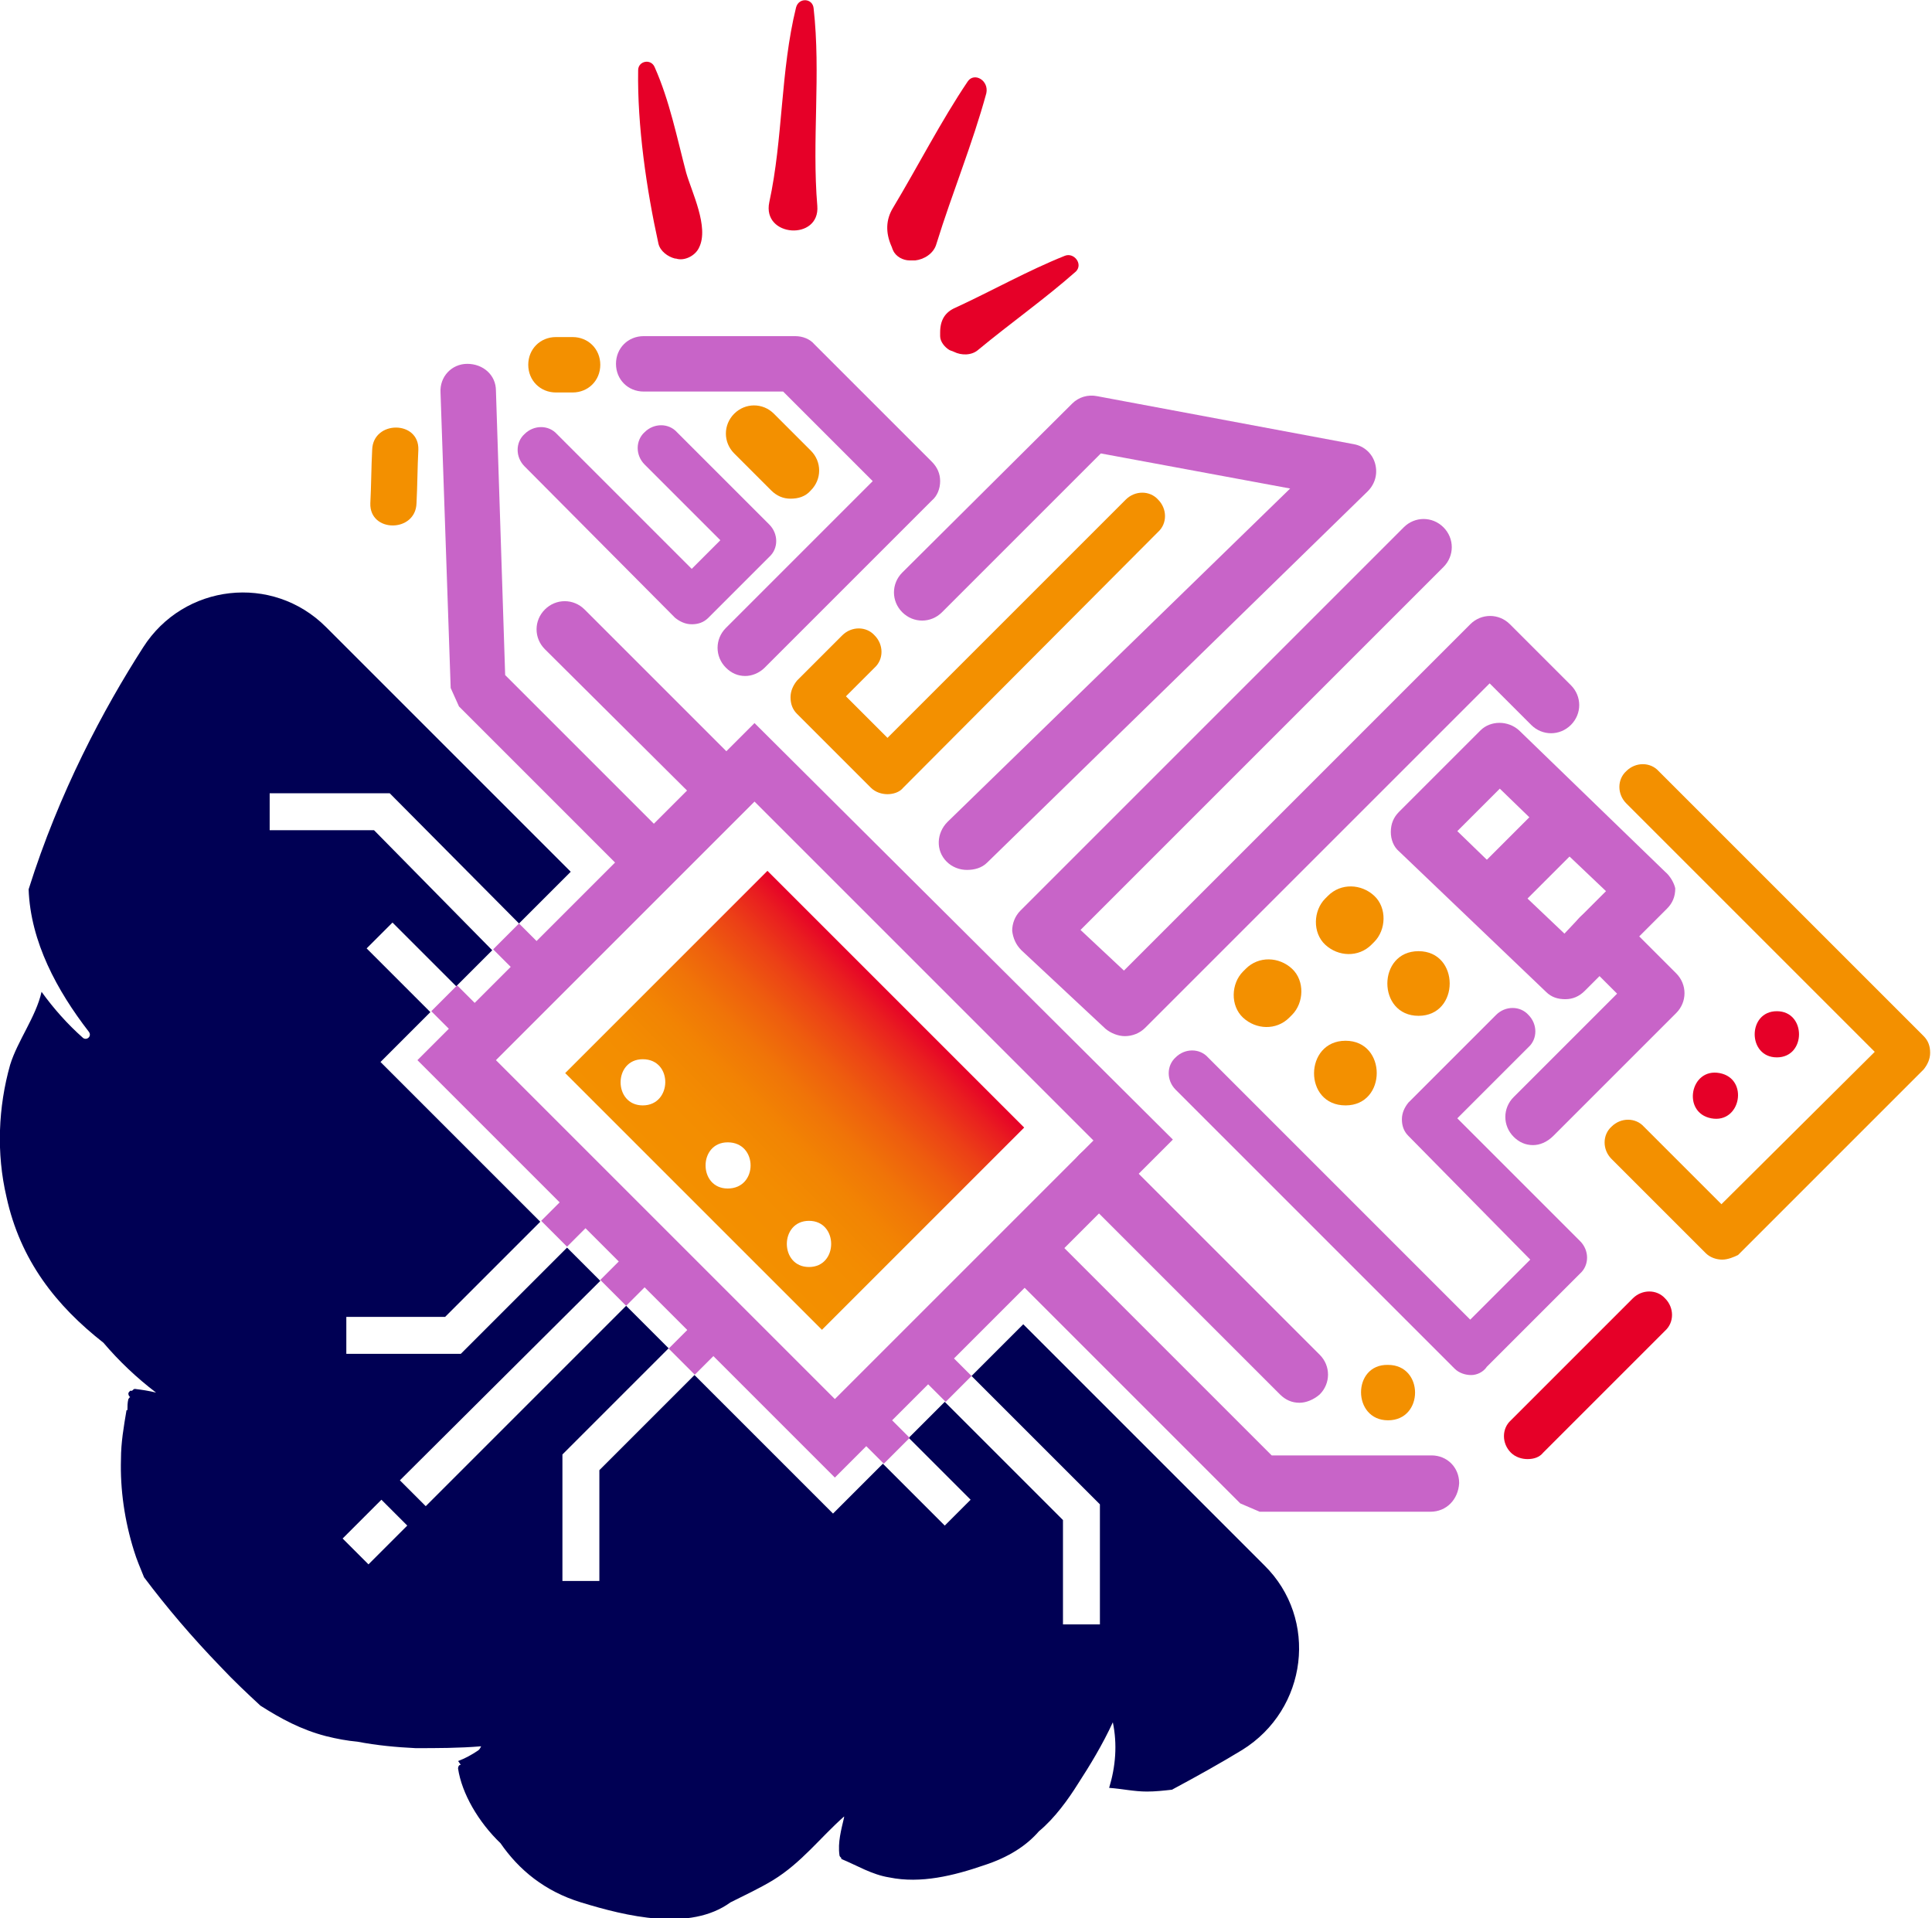 <?xml version="1.0" encoding="utf-8"?>
<!-- Generator: Adobe Illustrator 22.1.0, SVG Export Plug-In . SVG Version: 6.00 Build 0)  -->
<svg version="1.1" id="Layer_1" xmlns="http://www.w3.org/2000/svg" xmlns:xlink="http://www.w3.org/1999/xlink" x="0px" y="0px"
	 viewBox="0 0 209.2 207.7" style="enable-background:new 0 0 209.2 207.7;" xml:space="preserve">
<style type="text/css">
	.st0{fill:#000054;}
	.st1{fill:url(#SVGID_1_);}
	.st2{fill:#C864C8;}
	.st3{fill:#F39000;}
	.st4{fill:#E60028;}
</style>
<g>
	<g>
		<path class="st0" d="M136.9,169.5l-26.1-26.1l-5.6,5.6l13.9,13.9v13h-4v-11.3l-12.8-12.8l-3.9,3.9l6.7,6.7l-2.8,2.8l-6.7-6.7
			l-5.4,5.4l-15-15l-10.3,10.3v12h-4v-13.7l11.5-11.5l-4.6-4.6l-21.7,21.7l-2.8-2.8L65,138.7l-3.6-3.6l-11.5,11.5H37.5v-4h10.7
			l10.3-10.3l-17.3-17.3l5.4-5.4l-6.9-6.9l2.8-2.8l6.9,6.9l3.9-3.9L40.5,89.9H29.2v-4h13L56.2,100l5.6-5.6L35.3,67.9
			c-5.8-5.8-15.4-4.7-19.8,2.2c-4.3,6.7-9.1,15.7-12.4,26.2c0.2,5.7,3.1,11,6.5,15.4c0.4,0.5-0.2,1-0.6,0.7c-1.7-1.5-3.2-3.2-4.5-5
			c-0.6,2.7-2.6,5.3-3.4,7.9c-1.3,4.6-1.5,9.6-0.4,14.3c1.5,6.9,5.4,11.8,10.5,15.8c1.7,2,3.6,3.8,5.7,5.4c-0.8-0.2-1.5-0.3-2.3-0.4
			c-0.1,0-0.2,0.1-0.3,0.2c-0.1,0-0.1,0-0.2,0c-0.1,0.1-0.2,0.2-0.2,0.3c0,0.2,0.1,0.3,0.2,0.4c-0.1,0-0.1,0.1-0.2,0.2
			c-0.1,0.4-0.1,0.8-0.1,1.2c0,0-0.1,0-0.1,0c-0.3,1.8-0.6,3.5-0.6,5.3c-0.1,3.3,0.4,6.7,1.4,9.9c0.3,1,0.7,1.9,1.1,2.9
			c2.4,3.2,5.2,6.5,8.3,9.7c1.4,1.5,2.9,2.9,4.3,4.2c2.2,1.4,4.4,2.6,7.1,3.3c1.2,0.3,2.3,0.5,3.4,0.6c2.1,0.4,4.2,0.6,6.3,0.7
			c2.3,0,4.7,0,7.1-0.2c-0.1,0.2-0.2,0.4-0.4,0.5c-0.6,0.4-1.3,0.8-2.1,1.1c0.1,0.1,0.2,0.3,0.3,0.4c-0.2,0-0.3,0.2-0.3,0.4
			c0.4,2.7,2.2,5.8,4.6,8.1c2,2.9,4.8,5.2,8.7,6.4c4.9,1.5,11.8,3.2,16.2,0c1.6-0.8,3.1-1.5,4.6-2.4c3.1-1.9,5.1-4.6,7.7-6.9
			c0,0,0,0.1,0,0.1c-0.3,1.3-0.7,2.7-0.5,4.1c0,0.1,0.1,0.2,0.2,0.3c0,0,0,0,0,0.1c1.7,0.7,3.3,1.7,5.2,2c3.4,0.7,7-0.2,10.2-1.3
			c2.8-0.9,4.7-2.2,6-3.7c1.7-1.4,3.2-3.5,4.2-5.1c1.3-2,2.7-4.3,3.8-6.7c0.5,2.4,0.3,4.8-0.4,7.1c1.4,0.1,2.7,0.4,4.1,0.4
			c0.9,0,1.8-0.1,2.7-0.2c2.8-1.5,5.3-2.9,7.6-4.3C141.6,185.1,142.8,175.3,136.9,169.5z M39.9,169.4l-2.8-2.8l4.2-4.2l2.8,2.8
			L39.9,169.4z"/>
	</g>
	<g>
		<linearGradient id="SVGID_1_" gradientUnits="userSpaceOnUse" x1="75.104" y1="130.107" x2="97.023" y2="108.187">
			<stop  offset="0" style="stop-color:#F39000"/>
			<stop  offset="0.224" style="stop-color:#F38D01"/>
			<stop  offset="0.389" style="stop-color:#F28403"/>
			<stop  offset="0.535" style="stop-color:#F07408"/>
			<stop  offset="0.67" style="stop-color:#EE5D0E"/>
			<stop  offset="0.798" style="stop-color:#EC4016"/>
			<stop  offset="0.918" style="stop-color:#E91D20"/>
			<stop  offset="1" style="stop-color:#E60028"/>
		</linearGradient>
		<path class="st1" d="M83.1,94.3l-21.9,21.9L89,144l21.9-21.9L83.1,94.3z M69.6,119.7c-3.2,0-3.2-5,0-5
			C72.9,114.7,72.8,119.7,69.6,119.7z M78.8,128.7c-3.2,0-3.2-5,0-5C82.1,123.7,82.1,128.7,78.8,128.7z M87.6,137.2
			c-3.2,0-3.2-5,0-5C90.8,132.2,90.8,137.2,87.6,137.2z"/>
	</g>
	<path class="st2" d="M81.7,78.3l-23.6,23.6l-1.9-1.9l-2.8,2.8l1.9,1.9l0,0l-3.9,3.9l-1.9-1.9l-2.8,2.8l1.9,1.9l0,0l-3.4,3.4
		l15.4,15.4l-2,2l2.8,2.8l2-2l0,0l3.6,3.6l-2,2l2.8,2.8l2-2L90.4,160l3.4-3.4l0,0l1.9,1.9l2.8-2.8l-1.9-1.9l3.9-3.9l0,0l1.9,1.9
		l2.8-2.8l-1.9-1.9l7.6-7.6l4.3-4.3l3.8-3.8l4.3-4.3l3.7-3.7L81.7,78.3z M116.6,125.3l-26.2,26.2l-36.7-36.7l28-28l36.7,36.7
		L116.6,125.3z"/>
	<g>
		<g>
			<rect x="73" y="143.4" transform="matrix(0.707 -0.707 0.707 0.707 -80.591 96.262)" class="st2" width="5.9" height="4"/>
		</g>
	</g>
	<g>
		<path class="st2" d="M69.7,95.3c-0.8,0-1.5-0.3-2.1-0.9L49.7,76.5l-0.9-2l-1.1-32c-0.1-1.7,1.2-3.1,2.9-3.1c1.7,0,3.1,1.2,3.1,2.9
			l1,30.8l17,17c1.2,1.2,1.2,3.1,0,4.3C71.2,95,70.5,95.3,69.7,95.3z"/>
	</g>
	<g>
		<path class="st3" d="M62,42.5h-1.8c-1.7,0-3-1.3-3-3s1.3-3,3-3H62c1.7,0,3,1.3,3,3S63.7,42.5,62,42.5z"/>
	</g>
	<g>
		<path class="st2" d="M80.7,73.2c-0.8,0-1.5-0.3-2.1-0.9c-1.2-1.2-1.2-3.1,0-4.3l15.9-15.9l-9.7-9.7H69.7c-1.7,0-3-1.3-3-3
			s1.3-3,3-3h16.4c0.8,0,1.6,0.3,2.1,0.9L100.9,50c0.6,0.6,0.9,1.3,0.9,2.1c0,0.8-0.3,1.6-0.9,2.1L82.8,72.3
			C82.2,72.9,81.4,73.2,80.7,73.2z"/>
	</g>
	<g>
		<g>
			<path class="st3" d="M40.3,48.7c-0.1,1.9-0.1,3.9-0.2,5.8c-0.1,3.2,4.9,3.2,5,0c0.1-1.9,0.1-3.9,0.2-5.8
				C45.4,45.5,40.4,45.5,40.3,48.7L40.3,48.7z"/>
		</g>
	</g>
	<g>
		<path class="st2" d="M74.9,67.6c-0.7,0-1.3-0.3-1.8-0.7L56.8,50.5c-1-1-1-2.6,0-3.5c1-1,2.6-1,3.5,0l14.6,14.6l3.1-3.1l-8.2-8.2
			c-1-1-1-2.6,0-3.5c1-1,2.6-1,3.5,0l10,10c1,1,1,2.6,0,3.5l-6.6,6.6C76.2,67.4,75.6,67.6,74.9,67.6z"/>
	</g>
	<g>
		<path class="st3" d="M85.6,54c-0.8,0-1.5-0.3-2.1-0.9l-4-4c-1.2-1.2-1.2-3.1,0-4.3c1.2-1.2,3.1-1.2,4.3,0l4,4
			c1.2,1.2,1.2,3.1,0,4.3C87.2,53.8,86.4,54,85.6,54z"/>
	</g>
	<g>
		<path class="st2" d="M78.6,88.6c-0.8,0-1.5-0.3-2.1-0.9L59,70.3c-1.2-1.2-1.2-3.1,0-4.3c1.2-1.2,3.1-1.2,4.3,0l17.4,17.4
			c1.2,1.2,1.2,3.1,0,4.3C80.1,88.4,79.4,88.6,78.6,88.6z"/>
	</g>
	<g>
		<path class="st3" d="M96.1,86c-0.6,0-1.3-0.2-1.8-0.7l-8-8c-0.5-0.5-0.7-1.1-0.7-1.8c0-0.7,0.3-1.3,0.7-1.8l4.9-4.9
			c1-1,2.6-1,3.5,0c1,1,1,2.6,0,3.5l-3.1,3.1l4.5,4.5l25.8-25.8c1-1,2.6-1,3.5,0c1,1,1,2.6,0,3.5L97.8,85.3
			C97.4,85.8,96.7,86,96.1,86z"/>
	</g>
	<g>
		<path class="st2" d="M121.8,112.2c-0.7,0-1.5-0.3-2.1-0.8l-9.1-8.5c-0.6-0.6-0.9-1.3-1-2.1c0-0.8,0.3-1.6,0.9-2.2l41.5-41.5
			c1.2-1.2,3.1-1.2,4.3,0c1.2,1.2,1.2,3.1,0,4.3l-39.3,39.3l4.7,4.4l37.5-37.5c1.2-1.2,3.1-1.2,4.3,0l6.6,6.6c1.2,1.2,1.2,3.1,0,4.3
			c-1.2,1.2-3.1,1.2-4.3,0l-4.5-4.5L124,111.3C123.4,111.9,122.6,112.2,121.8,112.2z"/>
	</g>
	<g>
		<path class="st2" d="M104.7,94.2c-0.8,0-1.6-0.3-2.2-0.9c-1.2-1.2-1.1-3.1,0.1-4.3l37.1-36.1l-20.5-3.8L102,66.3
			c-1.2,1.2-3.1,1.2-4.3,0c-1.2-1.2-1.2-3.1,0-4.3l18.4-18.3c0.7-0.7,1.7-1,2.7-0.8l27.8,5.2c1.1,0.2,2,1,2.3,2.1
			c0.3,1.1,0,2.2-0.8,3l-41.2,40.2C106.3,94,105.5,94.2,104.7,94.2z"/>
	</g>
	<g>
		<path class="st2" d="M154.9,163.7h-18.5l-2.1-0.9l-24.8-24.8c-1.2-1.2-1.2-3.1,0-4.3c1.2-1.2,3.1-1.2,4.3,0l23.9,23.9h17.3
			c1.7,0,3,1.3,3,3C157.9,162.4,156.6,163.7,154.9,163.7z"/>
	</g>
	<g>
		<path class="st2" d="M140.7,151.9c-0.8,0-1.5-0.3-2.1-0.9l-21.7-21.7c-1.2-1.2-1.2-3.1,0-4.3c1.2-1.2,3.1-1.2,4.3,0l21.7,21.7
			c1.2,1.2,1.2,3.1,0,4.3C142.2,151.6,141.4,151.9,140.7,151.9z"/>
	</g>
	<g>
		<path class="st2" d="M159.3,148.9c-0.6,0-1.3-0.2-1.8-0.7L127.3,118c-1-1-1-2.6,0-3.5c1-1,2.6-1,3.5,0l28.4,28.4l6.5-6.5
			L152.5,123c-0.5-0.5-0.7-1.1-0.7-1.8s0.3-1.3,0.7-1.8l9.5-9.5c1-1,2.6-1,3.5,0c1,1,1,2.6,0,3.5l-7.7,7.7l13.3,13.3
			c1,1,1,2.6,0,3.5l-10.1,10.1C160.6,148.6,159.9,148.9,159.3,148.9z"/>
	</g>
	<g>
		<path class="st2" d="M180.3,94.4l-15.8-15.3c-1.2-1.1-3.1-1.1-4.2,0l-8.8,8.8c-0.6,0.6-0.9,1.3-0.9,2.2c0,0.8,0.3,1.6,0.9,2.1
			l15.9,15.2c0.6,0.6,1.3,0.8,2.1,0.8c0.8,0,1.5-0.3,2.1-0.9l1.6-1.6l4.3-4.3l3-3c0.6-0.6,0.9-1.3,0.9-2.2
			C181.3,95.7,180.9,94.9,180.3,94.4z M169.4,101.1l-4-3.8l-4.4-4.2l-3.2-3.1l4.6-4.6l3.2,3.1l4.3,4.2l4,3.8l-2.9,2.9L169.4,101.1z"
			/>
	</g>
	<g>
		<path class="st2" d="M162.9,98.5c-0.8,0-1.5-0.3-2.1-0.9c-1.2-1.2-1.2-3.1,0-4.3l6.5-6.5c1.2-1.2,3.1-1.2,4.3,0s1.2,3.1,0,4.3
			l-6.5,6.5C164.5,98.2,163.7,98.5,162.9,98.5z"/>
	</g>
	<g>
		<g>
			<path class="st3" d="M139.6,110.2c0.1-0.1,0.2-0.2,0.3-0.3c1.3-1.3,1.4-3.7,0-5c-1.4-1.3-3.6-1.4-5,0c-0.1,0.1-0.2,0.2-0.3,0.3
				c-1.3,1.3-1.4,3.7,0,5C136,111.5,138.2,111.6,139.6,110.2L139.6,110.2z"/>
		</g>
	</g>
	<g>
		<g>
			<path class="st3" d="M143.8,97c-0.1,0.1-0.2,0.2-0.3,0.3c-1.3,1.3-1.4,3.7,0,5c1.4,1.3,3.6,1.4,5,0c0.1-0.1,0.2-0.2,0.3-0.3
				c1.3-1.3,1.4-3.7,0-5C147.4,95.7,145.2,95.6,143.8,97L143.8,97z"/>
		</g>
	</g>
	<g>
		<g>
			<path class="st3" d="M153.6,110c4.5,0,4.5-7,0-7C149.1,103,149.1,110,153.6,110L153.6,110z"/>
		</g>
	</g>
	<g>
		<g>
			<path class="st3" d="M145.7,119.7c4.5,0,4.5-7,0-7C141.2,112.7,141.1,119.7,145.7,119.7L145.7,119.7z"/>
		</g>
	</g>
	<g>
		<path class="st2" d="M166,124c-0.8,0-1.5-0.3-2.1-0.9c-1.2-1.2-1.2-3.1,0-4.3l11.2-11.2l-4-4c-1.2-1.2-1.2-3.1,0-4.3
			c1.2-1.2,3.1-1.2,4.3,0l6.1,6.1c1.2,1.2,1.2,3.1,0,4.3l-13.3,13.3C167.5,123.7,166.7,124,166,124z"/>
	</g>
	<g>
		<g>
			<path class="st3" d="M150.3,153.8c3.9,0,3.9-6,0-6C146.4,147.7,146.4,153.8,150.3,153.8L150.3,153.8z"/>
		</g>
	</g>
	<g>
		<path class="st4" d="M74.3,18.7c-1-3.8-1.8-7.8-3.4-11.4c-0.4-1-1.8-0.7-1.8,0.3c-0.1,6,0.9,12.9,2.2,18.8c0.2,0.8,1,1.4,1.8,1.6
			c0,0,0.1,0,0.1,0c0.9,0.3,2.1-0.3,2.5-1.2C76.8,24.6,74.9,20.8,74.3,18.7z"/>
	</g>
	<g>
		<path class="st4" d="M88.1,0.9c-0.1-1.1-1.6-1.2-1.9-0.1c-1.7,6.9-1.4,14.2-2.9,21.1c-0.8,3.8,5.5,4.2,5.2,0.4
			C87.9,15.2,88.9,8,88.1,0.9z"/>
	</g>
	<g>
		<path class="st4" d="M104.8,8.8c-2.9,4.3-5.4,9.2-8.1,13.7c-0.8,1.3-0.8,2.7-0.2,4.1c0.1,0.2,0.1,0.3,0.2,0.5
			c0.3,0.7,1.1,1.1,1.8,1.1c0.2,0,0.4,0,0.6,0c0.9-0.1,2-0.7,2.3-1.8c1.7-5.5,3.9-10.8,5.4-16.3C107.1,8.7,105.5,7.8,104.8,8.8z"/>
	</g>
	<g>
		<path class="st4" d="M115.3,27.7c-4,1.6-7.9,3.8-11.8,5.6c-1.2,0.5-1.7,1.4-1.7,2.7c0,0.1,0,0.3,0,0.4c0,0.6,0.5,1.2,1,1.5
			c0.2,0.1,0.3,0.1,0.5,0.2c0.8,0.4,1.9,0.4,2.6-0.2c3.5-2.9,7.2-5.5,10.6-8.5C117.3,28.6,116.3,27.3,115.3,27.7z"/>
	</g>
	<g>
		<path class="st4" d="M165.4,158c-0.6,0-1.3-0.2-1.8-0.7c-1-1-1-2.6,0-3.5l13.2-13.2c1-1,2.6-1,3.5,0c1,1,1,2.6,0,3.5l-13.2,13.2
			C166.7,157.8,166.1,158,165.4,158z"/>
	</g>
	<g>
		<path class="st3" d="M186.5,136.4c-0.6,0-1.3-0.2-1.8-0.7l-10.2-10.2c-1-1-1-2.6,0-3.5c1-1,2.6-1,3.5,0l8.4,8.4l16.6-16.5
			l-26.9-26.9c-1-1-1-2.6,0-3.5c1-1,2.6-1,3.5,0l28.7,28.7c0.5,0.5,0.7,1.1,0.7,1.8c0,0.7-0.3,1.3-0.7,1.8l-20.1,20.1
			C187.8,136.1,187.1,136.4,186.5,136.4z"/>
	</g>
	<g>
		<g>
			<path class="st4" d="M185.3,121.1c3.2,0.6,4.1-4.3,0.9-4.9C183,115.6,182.1,120.5,185.3,121.1L185.3,121.1z"/>
		</g>
	</g>
	<g>
		<g>
			<path class="st4" d="M192.4,114.5c3.2,0,3.2-5,0-5C189.2,109.5,189.2,114.5,192.4,114.5L192.4,114.5z"/>
		</g>
	</g>
</g>
</svg>
